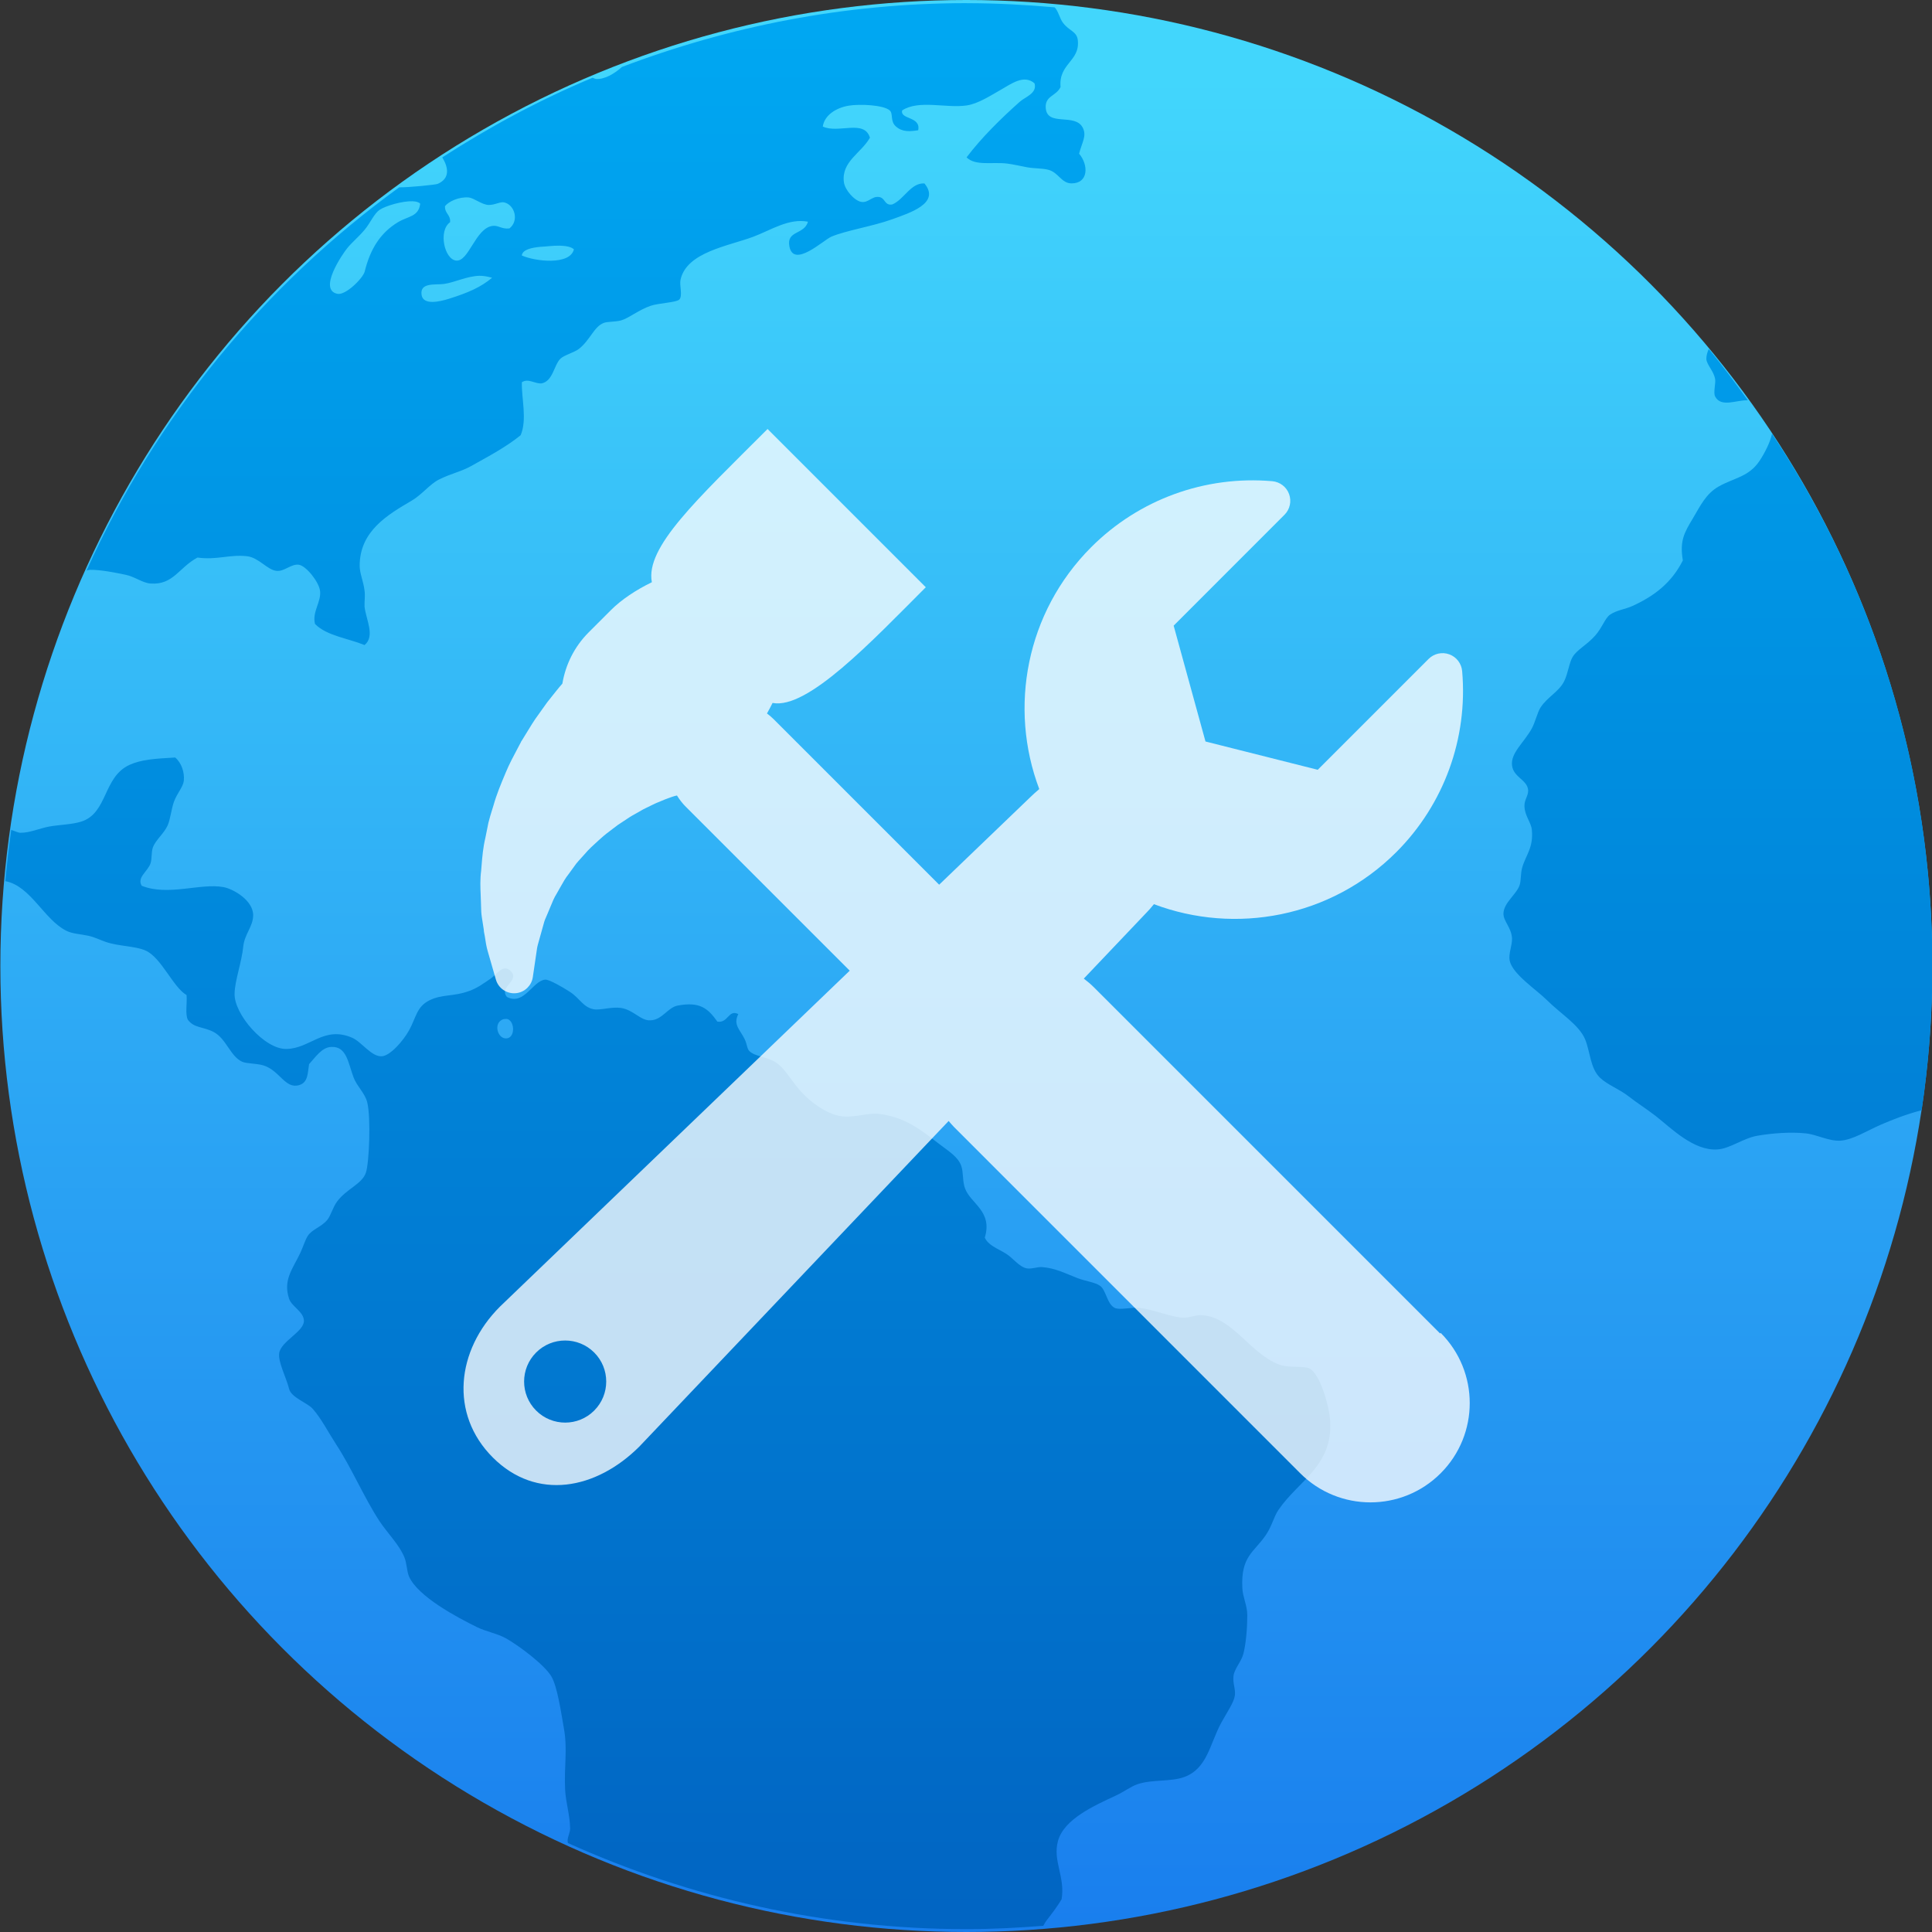 <svg viewBox="0 0 48 48" xmlns="http://www.w3.org/2000/svg"><rect x="0" y="0" width="48" height="48" fill="#333333" stroke="none"/><defs><linearGradient id="b" x2="0" y1="29.5" y2="2.32" gradientTransform="matrix(1.799 0 0 1.795 -6.445 9.401)" gradientUnits="userSpaceOnUse"><stop stop-color="#0164c2" offset="0"/><stop stop-color="#00a9f3" offset="1"/></linearGradient><linearGradient id="a" x2="0" y1="62.12" y2="17.12" gradientTransform="matrix(1.052 0 0 1.051 -1.14 -1.944)" gradientUnits="userSpaceOnUse"><stop stop-color="#187ced" offset="0"/><stop stop-color="#42d6fc" offset="1"/></linearGradient></defs><g transform="matrix(1 0 0 1 1.629 -14.12)" enable-background="new"><circle cx="22.38" cy="38.12" r="24" fill="url(#a)"/><path d="m22.388 14.198c-3.03 0-5.905.576-8.566 1.586-.194.177-.445.314-.644.297-.028-.003-.054-.019-.083-.03-1.312.547-2.556 1.218-3.736 1.979.153.248.199.525-.116.659-.053.021-.72.09-.953.085-3.355 2.432-6.05 5.703-7.768 9.521.028-.005.052-.016.081-.018.261-.005.637.07.888.123.231.047.418.202.618.217.568.043.705-.398 1.169-.645.479.067.797-.082 1.23-.033.295.033.508.347.738.364.193.019.363-.181.551-.152.182.029.495.423.525.645.038.276-.203.524-.124.827.29.294.816.354 1.23.523.27-.222.036-.633 0-.953-.005-.142.019-.267 0-.397-.024-.221-.119-.423-.121-.612-.005-.873.706-1.281 1.293-1.626.254-.15.454-.413.675-.523.311-.156.543-.192.801-.336.466-.261.865-.471 1.23-.766.168-.396.016-.927.031-1.318.168-.103.313.044.492.03.281-.058.304-.454.464-.612.092-.091.346-.155.461-.245.28-.219.371-.55.616-.645.088-.036.29-.024.429-.062.182-.048.441-.263.738-.364.193-.067.636-.081.71-.154.091-.092-0-.352.031-.491.149-.692 1.195-.839 1.813-1.072.433-.163.878-.464 1.354-.372-.093.329-.537.212-.462.612.104.555.848-.158 1.045-.241.375-.157 1.018-.254 1.511-.432.432-.157 1.206-.398.799-.89-.339-.019-.503.397-.799.523-.204.033-.165-.171-.34-.187-.165-.019-.258.152-.429.123-.169-.028-.407-.293-.433-.491-.067-.512.434-.723.647-1.105-.141-.463-.783-.094-1.171-.276.038-.276.323-.466.646-.519.265-.044.859-.021 1.017.118.091.079.006.271.154.399.157.142.35.126.553.094.072-.35-.456-.262-.398-.493.415-.271 1.091-.049 1.6-.123.293-.043.6-.249.86-.395.247-.14.567-.384.829-.154.069.25-.228.333-.368.458-.47.418-.955.896-1.321 1.381.224.218.632.108 1.012.154.148.019.335.063.492.092.184.033.379.023.522.061.258.063.327.339.583.339.421-0.0.426-.455.187-.738.075-.29.193-.44.092-.643-.19-.378-.885-.019-.921-.491-.022-.306.257-.292.368-.521-.051-.591.486-.634.429-1.164-.024-.222-.212-.225-.368-.432-.079-.101-.118-.298-.208-.385-.718-.062-1.443-.103-2.178-.103zm-12.377 4.827h.003c.143.019.316.174.49.187.163.005.3-.091.401-.062.257.067.366.455.123.645-.201.024-.279-.088-.431-.061-.418.07-.578.887-.89.86-.294-.024-.454-.74-.154-.953.019-.186-.137-.216-.126-.4.089-.113.341-.235.586-.215m-1.385.095c.086.003.15.023.183.06-.041.327-.297.306-.55.458-.437.263-.69.664-.829 1.227-.041.163-.471.597-.679.554-.488-.102.135-.999.246-1.136.124-.151.288-.283.433-.458.141-.169.232-.397.368-.491.148-.102.572-.225.829-.215m3.64 1.103c.156.003.297.029.361.092-.1.405-.975.298-1.295.152.019-.153.26-.195.461-.215.142-.005.317-.033.473-.028m-1.991.748c.104-.003.209.019.319.049-.283.236-.589.37-1.075.523-.234.073-.637.164-.677-.096-.048-.319.342-.245.555-.273.269-.038.564-.193.879-.203m30.545 1.818c-.037.088-.062.173-.059.257.019.148.182.29.218.491.019.106-.05.335 0 .432.148.286.536.081.813.096-.315-.433-.629-.866-.972-1.276m1.572 2.109c-.044.211-.188.487-.305.664-.268.407-.632.426-1.017.642-.321.181-.459.484-.647.799-.204.341-.33.546-.246 1.04-.275.544-.691.877-1.26 1.135-.168.076-.398.104-.553.215-.123.089-.193.325-.368.521-.216.239-.442.34-.555.523-.088.142-.118.422-.215.612-.132.258-.411.384-.583.645-.079.12-.132.365-.218.523-.195.353-.528.608-.492.918.036.3.377.353.401.614.005.148-.098.238-.092.4.005.235.164.401.183.582.046.455-.155.637-.241.949-.041.149-.023.316-.063.432-.077.228-.394.434-.401.703-.003.192.197.346.213.615.005.186-.092.383-.058.554.065.334.663.722.923.981.348.347.803.616.953.981.126.311.125.714.368.949.179.173.478.281.707.46.214.168.448.313.677.491.374.292.94.874 1.537.83.311-.021.631-.276.984-.339.363-.064.835-.099 1.202-.06.281.028.57.196.862.182.308-.019.662-.247 1.012-.399.282-.122.628-.258 1.01-.358.174-1.167.267-2.362.267-3.579 0-4.899-1.469-9.439-3.982-13.224m-39.672 8.04c-.511.028-.846.051-1.136.182-.665.302-.537 1.199-1.202 1.411-.23.073-.546.077-.799.123-.219.04-.485.158-.71.154-.063-0-.151-.048-.23-.071-.059.421-.108.846-.146 1.273.633.12.959.957 1.518 1.234.153.076.353.081.55.124.159.036.28.102.433.154.325.11.724.097.984.213.392.174.679.908 1.017 1.105.019.198-.039.464.031.612.159.216.384.168.646.308.314.169.41.605.707.738.103.046.36.04.522.089.408.123.541.593.89.491.229-.067.211-.303.248-.521.151-.163.317-.423.553-.428.382-.019.416.394.555.764.079.209.284.391.337.612.095.381.048 1.522-.034 1.75-.096.28-.476.398-.71.708-.11.145-.162.358-.246.46-.151.183-.374.231-.487.4-.063.095-.126.299-.188.428-.185.39-.432.667-.276 1.136.065.193.367.322.368.549 0.0.267-.57.506-.614.799-.034.218.176.607.246.89.051.214.457.348.583.491.216.242.388.584.586.888.39.597.696 1.326 1.075 1.904.201.303.482.576.616.89.068.158.059.348.121.491.22.495 1.19 1.011 1.691 1.257.234.113.495.154.71.273.326.181.972.668 1.136.953.147.256.238.88.309 1.287.096.538 0.0.952.031 1.535.019.315.12.632.124.949 0.0.11-.059.193-.063.306 0 .018.007.04.007.058 3.02 1.363 6.368 2.14 9.911 2.14.64 0 1.273-.034 1.9-.083.028-.047.053-.096.088-.14.145-.189.273-.355.368-.521.091-.56-.224-.951-.092-1.441.147-.551.91-.887 1.445-1.136.184-.085.372-.224.522-.276.37-.129.833-.058 1.171-.182.576-.21.636-.827.921-1.35.135-.248.311-.496.337-.673.023-.158-.058-.308-.033-.495.028-.185.194-.345.246-.549.067-.266.096-.655.096-.951 0-.243-.114-.456-.123-.675-.04-.796.288-.885.583-1.318.148-.215.203-.46.307-.615.496-.737 1.355-1.093 1.293-2.208-.019-.369-.253-1.202-.525-1.32-.156-.067-.513-.005-.738-.092-.727-.27-1.153-1.169-1.907-1.227-.16-.019-.308.065-.49.062-.298-.019-.748-.208-1.078-.245-.21-.021-.49.062-.616 0-.192-.093-.212-.446-.368-.551-.123-.086-.365-.114-.553-.187-.303-.115-.543-.251-.892-.276-.108-.005-.242.051-.368.033-.193-.033-.346-.261-.525-.369-.224-.136-.43-.201-.522-.395.202-.661-.356-.845-.492-1.227-.065-.179-.036-.394-.092-.554-.081-.229-.307-.361-.555-.551-.445-.342-.84-.662-1.476-.741-.28-.036-.557.084-.895.062-.358-.021-.807-.335-1.075-.64-.26-.298-.387-.565-.614-.708-.215-.138-.5-.135-.647-.273-.065-.061-.053-.165-.124-.308-.108-.223-.289-.347-.154-.614-.245-.126-.252.233-.52.187-.239-.338-.441-.499-.984-.399-.249.046-.387.359-.677.367-.238.019-.424-.264-.738-.308-.237-.033-.506.063-.675.033-.262-.052-.343-.27-.583-.428-.176-.115-.517-.312-.616-.308-.309.019-.529.655-.956.43-.207-.262.337-.4.092-.645-.186-.186-.343.085-.492.187-.171.117-.331.234-.52.304-.422.157-.686.076-1.017.245-.306.158-.319.422-.492.736-.142.257-.464.632-.677.647-.258.019-.504-.359-.738-.46-.704-.304-1.045.27-1.63.278-.543.019-1.318-.874-1.291-1.383.005-.311.179-.782.215-1.166.034-.306.242-.49.246-.769.005-.373-.496-.659-.738-.703-.575-.105-1.372.231-2.031-.033-.125-.208.148-.352.218-.554.04-.115.016-.268.058-.395.072-.195.278-.347.37-.554.068-.158.086-.386.154-.582.082-.223.229-.367.246-.523.021-.207-.055-.446-.218-.582zm8.222 6.493c.208.019.235.449.021.484-.23.036-.347-.36-.123-.463.038-.019.073-.019.103-.018v-.003" fill="url(#b)"/><path d="m34.15 47.25l-8.597-8.597c-.081-.081-.167-.153-.255-.22l1.523-1.603c.078-.078.151-.161.219-.246 2.02.762 4.393.334 6.02-1.291 1.185-1.185 1.783-2.825 1.638-4.498-.016-.189-.141-.353-.319-.418-.179-.065-.379-.021-.514.113l-2.755 2.755-2.789-.703-.791-2.878 2.754-2.755c.135-.135.179-.335.114-.514-.065-.179-.228-.303-.418-.32-1.673-.144-3.312.453-4.498 1.639-1.623 1.623-2.053 3.994-1.291 6.01-.083.07-.165.145-.246.224l-2.241 2.152-4.115-4.115c-.051-.052-.106-.097-.163-.139.048-.085.095-.172.139-.262.869.167 2.458-1.525 3.807-2.874l-3.931-3.932c-1.758 1.758-3.042 2.938-2.875 3.807-.402.196-.76.436-1.015.691l-.554.554c-.36.36-.576.808-.654 1.274-.054.061-.108.126-.163.195l-.206.259c-.006.006-.024.032-.028.038l-.187.262c-.117.156-.219.326-.318.489-.036.061-.074.122-.112.182-.006.001-.012.021-.017.031l-.083.157c-.1.188-.205.383-.294.598l-.014.034c-.105.25-.214.509-.29.783l-.037.119c-.03.098-.061.195-.089.311l-.076.378c-.057.237-.076.47-.093.677l-.011.136c-.028.214-.02.416-.012.595.003.06.005.118.007.197.002.033.002.065.003.097.002.08.004.17.019.265l.048.307c.001.059.019.117.027.172.018.125.037.254.074.376l.201.698c.062.212.263.352.484.337.117-.008.222-.059.3-.137.07-.07.118-.161.133-.265l.104-.709c.008-.056.032-.139.057-.226.018-.061.035-.122.049-.175l.074-.265c.009-.036.027-.071.042-.107.015-.033.029-.067.043-.101.025-.056.048-.113.071-.17.046-.113.089-.22.155-.324.029-.048.055-.096.082-.145.069-.123.134-.239.212-.336.005-.006.009-.012.014-.019l.175-.241c.036-.045.076-.088.115-.131.028-.03.056-.061.091-.101.103-.124.225-.233.342-.339l.063-.056c.087-.081.187-.156.293-.236.043-.032.085-.064.127-.096.053-.035.105-.069.156-.103.095-.064.178-.12.273-.17l.207-.118.21-.103c.073-.038.145-.067.212-.094.039-.016.078-.032.115-.048.037-.013.072-.027.106-.039.045-.016.084-.032.136-.046l.057-.013c.062.1.134.195.221.281l4.071 4.071-8.69 8.347c-.003.003-.007.007-.001.001-1.081 1.081-1.257 2.665-.176 3.747 1.082 1.081 2.565.804 3.646-.277.005-.005.009-.009.013-.014l7.666-8.07c.045.053.089.106.139.156l8.596 8.597c.963.964 2.526.964 3.489 0 .963-.963.963-2.525 0-3.488m-21.03 1.93c-.398.399-1.044.399-1.443 0-.398-.398-.398-1.044 0-1.442.398-.398 1.044-.398 1.443 0 .398.398.398 1.044 0 1.442" fill="#fff" fill-opacity=".852" opacity=".9"/></g></svg>
